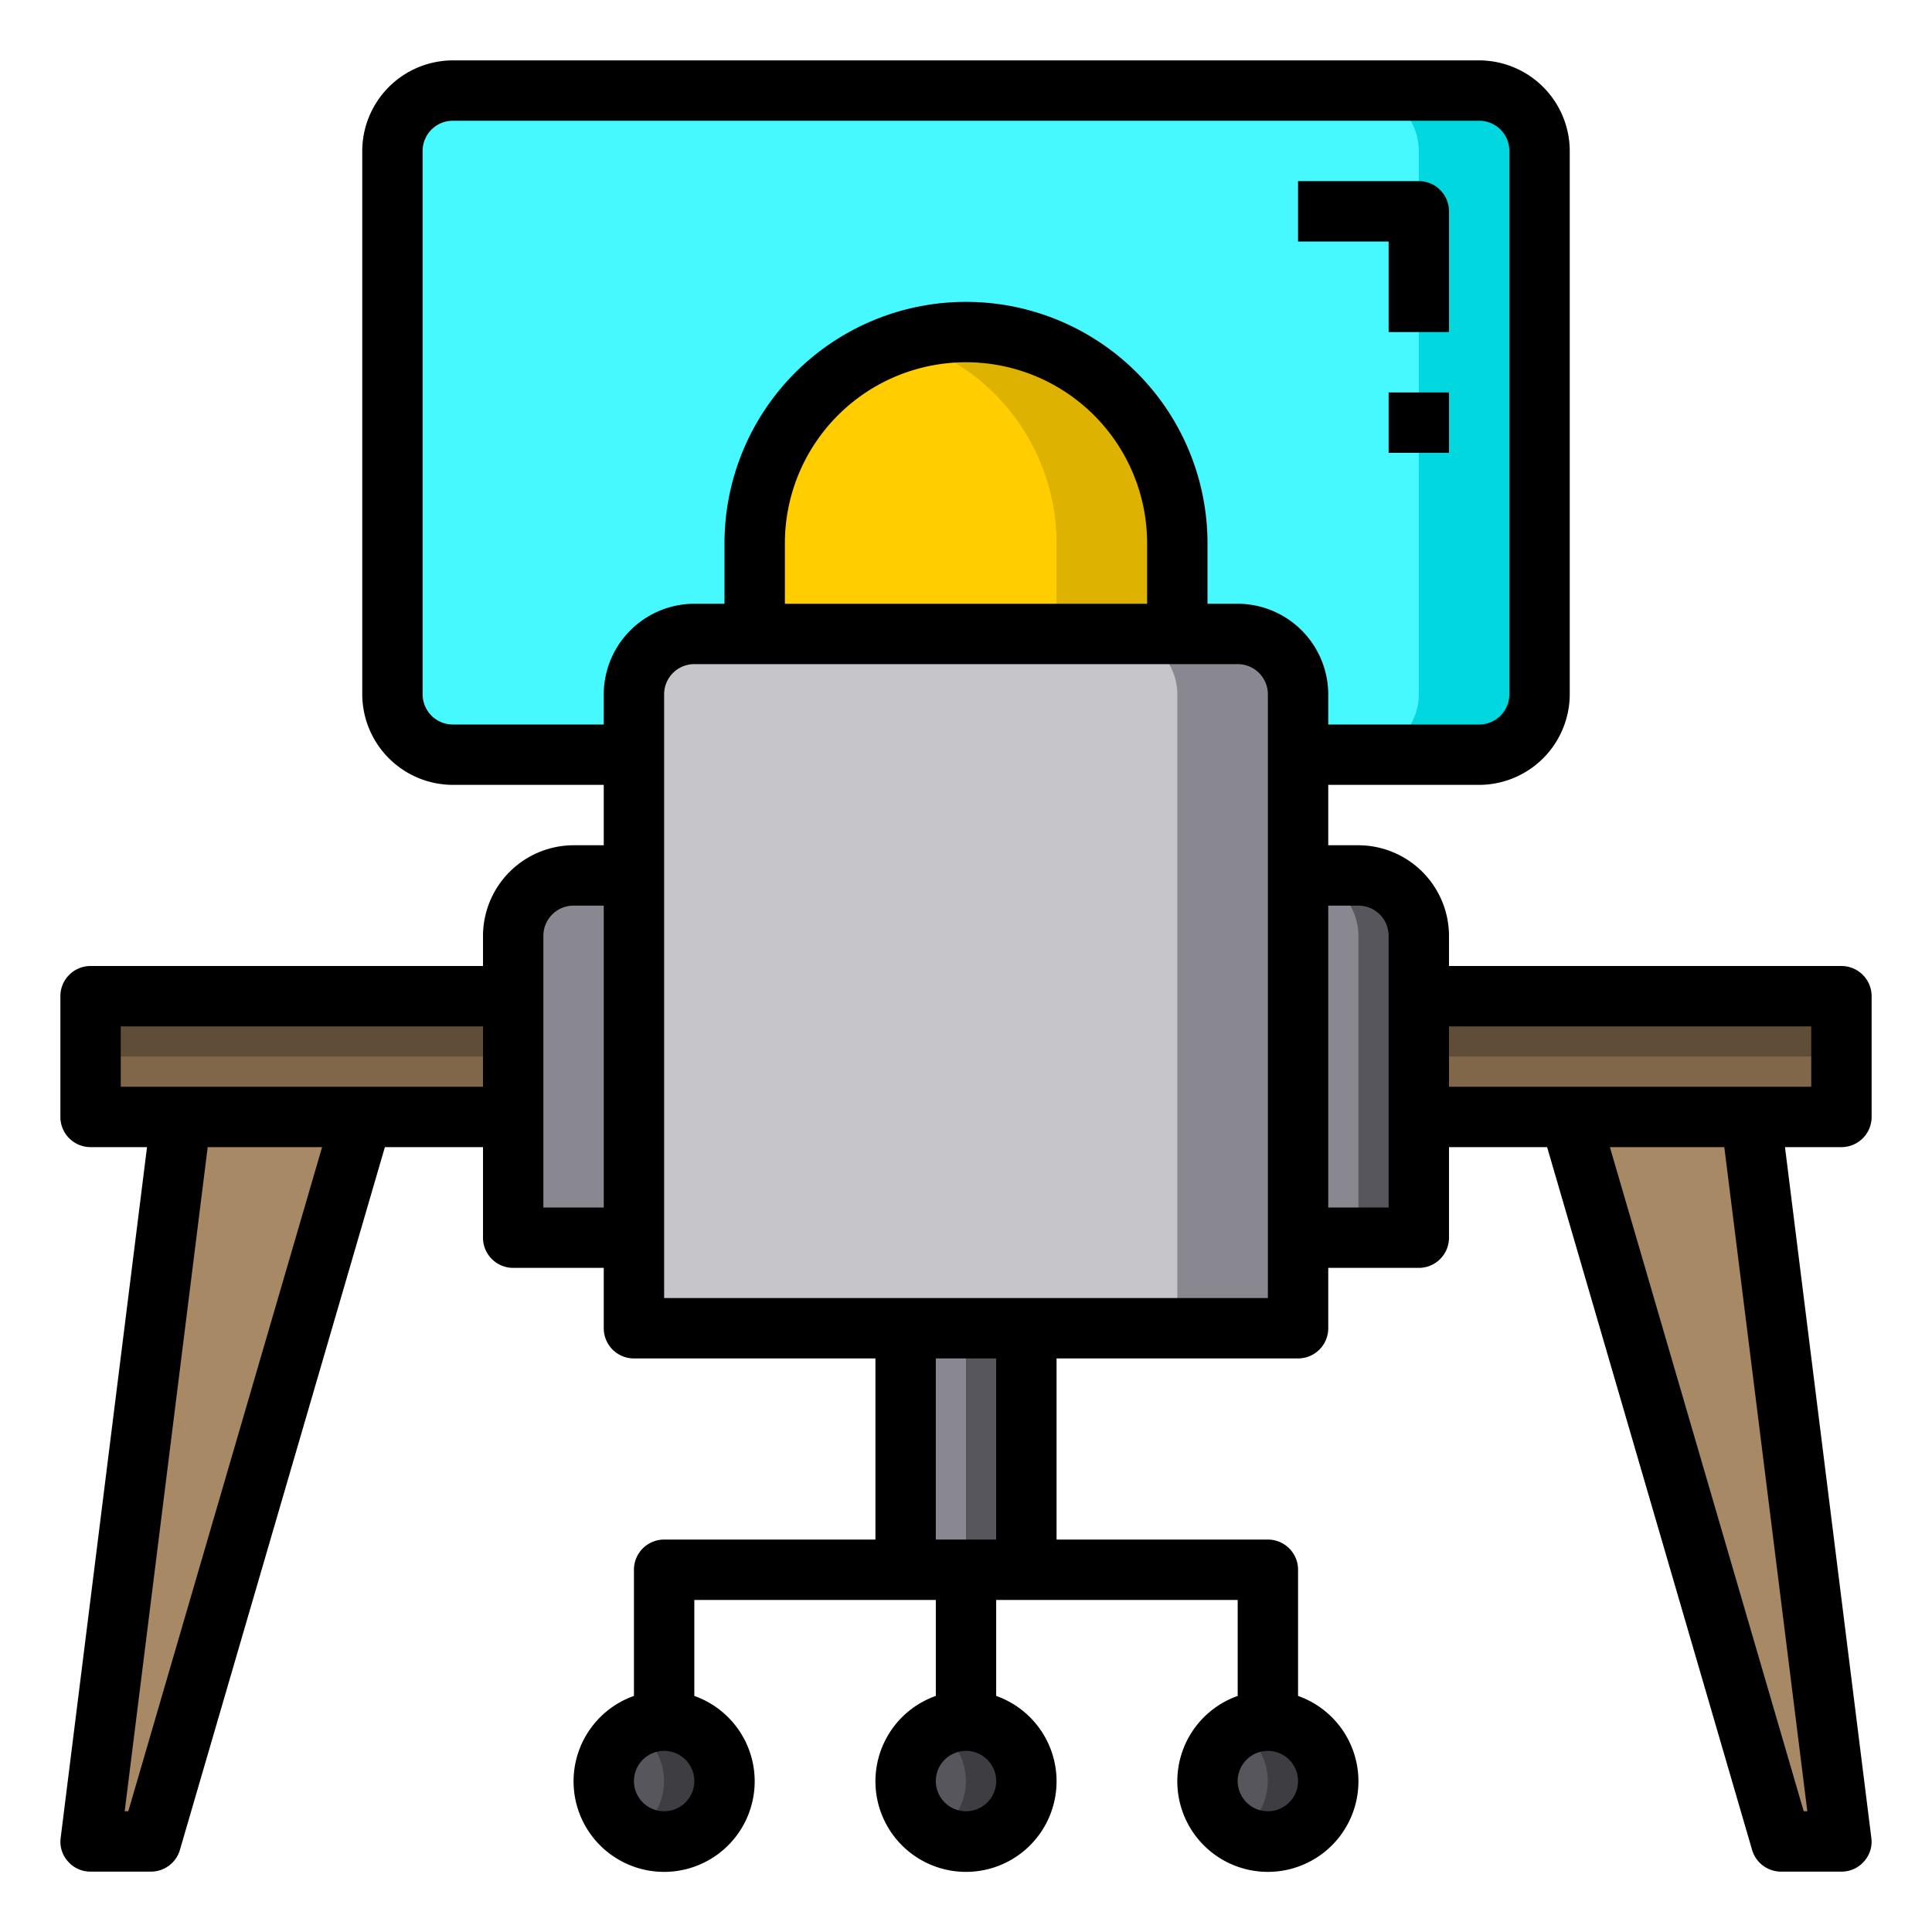 <svg height="512" viewBox="0 0 64 64" width="512" xmlns="http://www.w3.org/2000/svg"><g id="working-chair-desk-monitor-online"><path d="m47 33h14v4h-14z" fill="#806749"/><path d="m3 33h14v4h-14z" fill="#806749"/><path d="m3 33h58v2h-58z" fill="#5f4d37"/><path d="m58 37 3 24h-2l-7-24z" fill="#a78966"/><rect fill="#46f8ff" height="22" rx="2" width="38" x="13" y="3"/><path d="m51 5v18a2.006 2.006 0 0 1 -2 2h-4a2.006 2.006 0 0 0 2-2v-18a2.006 2.006 0 0 0 -2-2h4a2.006 2.006 0 0 1 2 2z" fill="#00d7df"/><path d="m47 31v10h-4v-12h2a2.006 2.006 0 0 1 2 2z" fill="#898890"/><path d="m47 31v10h-2v-10a2.006 2.006 0 0 0 -2-2h2a2.006 2.006 0 0 1 2 2z" fill="#57565c"/><circle cx="42" cy="59" fill="#57565c" r="2"/><path d="m43 23v21h-22v-21a2.006 2.006 0 0 1 2-2h18a2.006 2.006 0 0 1 2 2z" fill="#c6c5ca"/><path d="m43 23v21h-4v-21a2.006 2.006 0 0 0 -2-2h4a2.006 2.006 0 0 1 2 2z" fill="#898890"/><path d="m39 18v3h-14v-3a7 7 0 1 1 14 0z" fill="#ffcd00"/><path d="m39 18v3h-4v-3a7 7 0 0 0 -5-6.71 7 7 0 0 1 9 6.71z" fill="#ddb200"/><path d="m34 44v8h-2-2v-8z" fill="#898890"/><circle cx="32" cy="59" fill="#57565c" r="2"/><circle cx="22" cy="59" fill="#57565c" r="2"/><path d="m44 59a2 2 0 0 1 -3 1.73 2 2 0 0 0 0-3.46 2 2 0 0 1 3 1.73z" fill="#3e3d42"/><path d="m32 44h2v8h-2z" fill="#57565c"/><path d="m34 59a2 2 0 0 1 -3 1.73 2 2 0 0 0 0-3.46 2 2 0 0 1 3 1.73z" fill="#3e3d42"/><path d="m24 59a2 2 0 0 1 -3 1.73 2 2 0 0 0 0-3.46 2 2 0 0 1 3 1.73z" fill="#3e3d42"/><path d="m21 29v12h-4v-10a2.006 2.006 0 0 1 2-2z" fill="#898890"/><path d="m12 37-7 24h-2l3-24z" fill="#a78966"/><path d="m62 37v-4a1 1 0 0 0 -1-1h-13v-1a3.009 3.009 0 0 0 -3-3h-1v-2h5a3.009 3.009 0 0 0 3-3v-18a3.009 3.009 0 0 0 -3-3h-34a3.009 3.009 0 0 0 -3 3v18a3.009 3.009 0 0 0 3 3h5v2h-1a3.009 3.009 0 0 0 -3 3v1h-13a1 1 0 0 0 -1 1v4a1 1 0 0 0 1 1h1.87l-2.86 22.88a.968.968 0 0 0 .24.78.981.981 0 0 0 .75.34h2a1 1 0 0 0 .96-.72l6.79-23.28h3.25v3a1 1 0 0 0 1 1h3v2a1 1 0 0 0 1 1h8v6h-7a1 1 0 0 0 -1 1v4.18a3 3 0 1 0 2 0v-3.18h8v3.18a3 3 0 1 0 2 0v-3.18h8v3.18a3 3 0 1 0 2 0v-4.18a1 1 0 0 0 -1-1h-7v-6h8a1 1 0 0 0 1-1v-2h3a1 1 0 0 0 1-1v-3h3.25l6.79 23.28a1 1 0 0 0 .96.72h2a.981.981 0 0 0 .75-.34.968.968 0 0 0 .24-.78l-2.86-22.88h1.87a1 1 0 0 0 1-1zm-57.75 23h-.12l2.75-22h3.79zm11.75-24h-12v-2h12zm4 4h-2v-9a1 1 0 0 1 1-1h1zm2 20a1 1 0 1 1 1-1 1 1 0 0 1 -1 1zm20-2a1 1 0 1 1 -1 1 1 1 0 0 1 1-1zm-10 2a1 1 0 1 1 1-1 1 1 0 0 1 -1 1zm1-9h-2v-6h2zm9-8h-20v-20a1 1 0 0 1 1-1h18a1 1 0 0 1 1 1zm-16-23v-2a6 6 0 0 1 12 0v2zm15 0h-1v-2a8 8 0 0 0 -16 0v2h-1a3.009 3.009 0 0 0 -3 3v1h-5a1 1 0 0 1 -1-1v-18a1 1 0 0 1 1-1h34a1 1 0 0 1 1 1v18a1 1 0 0 1 -1 1h-5v-1a3.009 3.009 0 0 0 -3-3zm5 20h-2v-10h1a1 1 0 0 1 1 1zm13.87 20h-.12l-6.42-22h3.79zm.13-24h-12v-2h12z"/><path d="m46 11h2v-4a1 1 0 0 0 -1-1h-4v2h3z"/><path d="m46 13h2v2h-2z"/></g></svg>